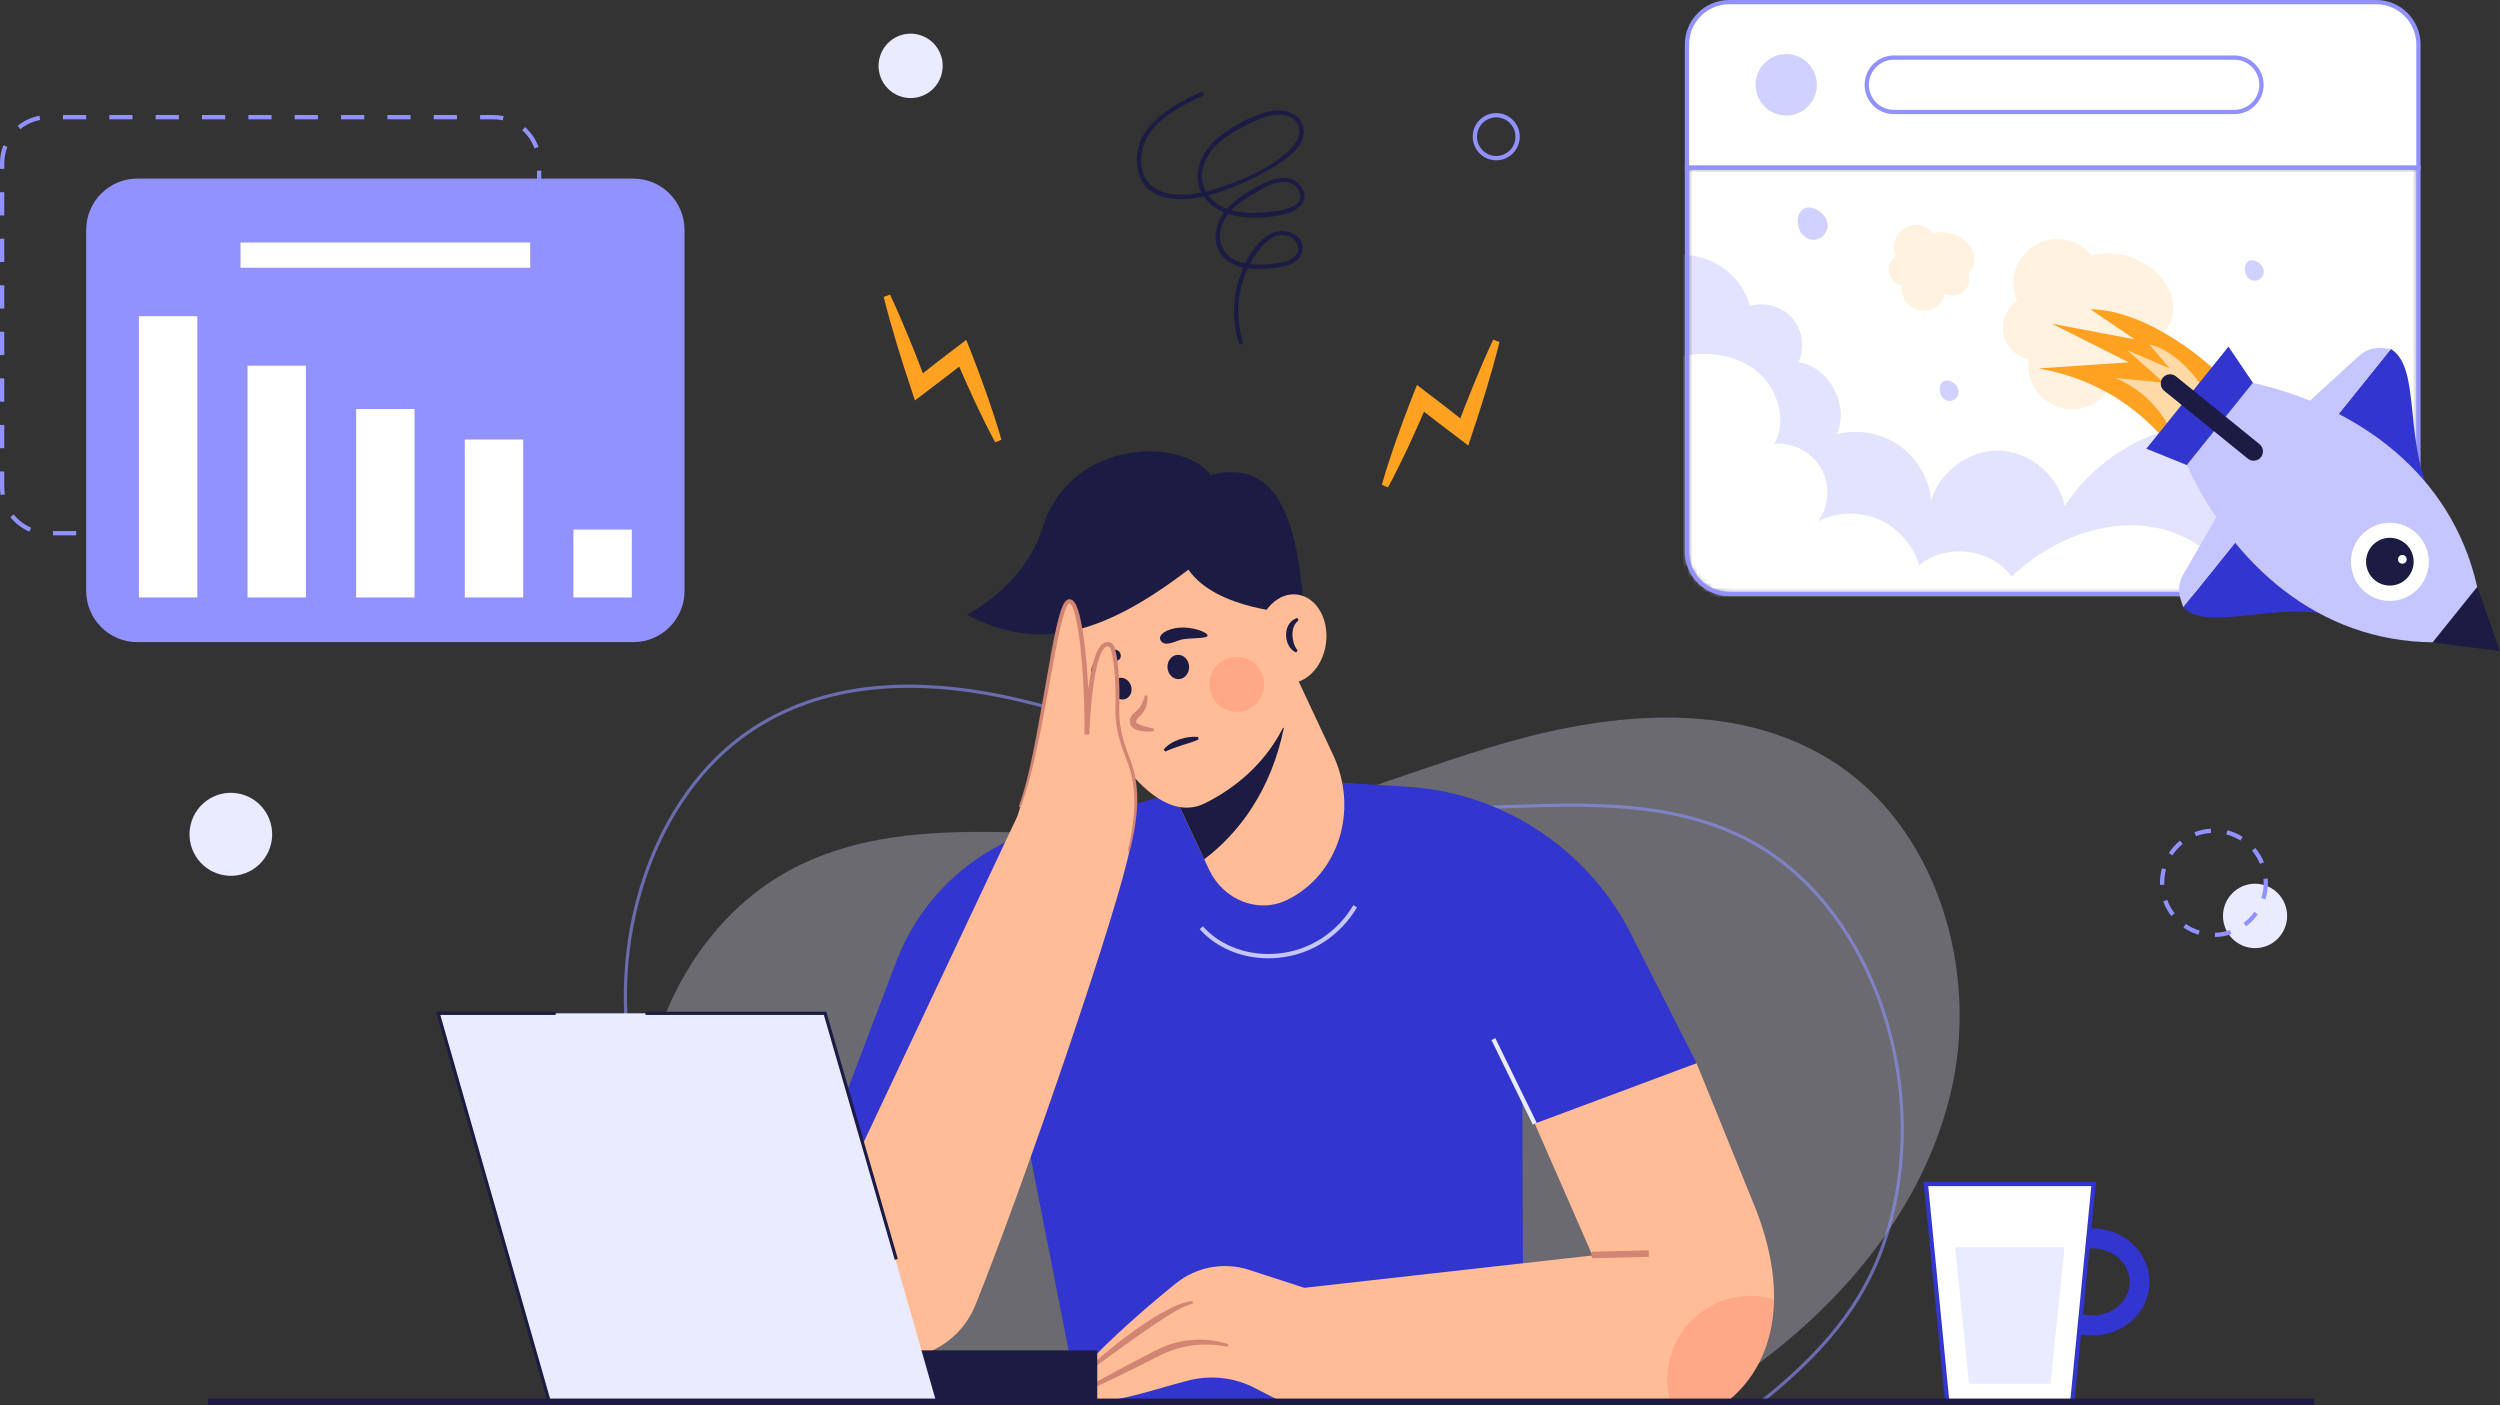 <svg width="500" height="281" viewBox="0 0 500 281" fill="none" xmlns="http://www.w3.org/2000/svg">
<rect x="0" y="0" width="500" height="281" fill="#333333" stroke="none"/>
<g clip-path="url(#clip0_2972_2)">
<path opacity="0.3" d="M339.2 280.999C340.913 279.984 342.608 278.937 344.284 277.856C365.653 264.069 383.991 243.757 390.046 218.985C396.102 194.214 387.435 165.031 365.738 151.774C346.873 140.248 322.718 142.407 301.472 148.447C280.224 154.485 259.757 164.031 237.792 166.317C211.778 169.024 183.887 161.601 160.262 172.867C134.04 185.37 122.22 219.539 130.715 247.416C134.61 260.194 142.047 271.45 151.655 280.648L339.198 281.001L339.2 280.999Z" fill="#EBEBFF"/>
<path opacity="0.6" d="M175.995 280.893L175.916 280.843C174.242 279.773 172.583 278.669 170.987 277.562C147.694 261.375 131.935 239.521 126.613 216.025C120.353 188.389 130.312 158.776 150.292 145.618C165.864 135.363 186.871 134.174 212.732 142.084C219.457 144.142 226.206 146.626 232.734 149.032C246.142 153.971 260.005 159.079 274.268 160.672C283.097 161.656 292.3 161.337 301.201 161.024C317.57 160.45 334.494 159.857 349.377 167.501C373.844 180.062 386.724 215.085 378.089 245.567C374.361 258.725 366.781 269.136 352.741 280.378L352.654 280.446H352.544L175.995 280.895V280.893ZM181.79 137.566C169.751 137.566 159.336 140.43 150.645 146.153C130.878 159.17 121.035 188.496 127.239 215.881C132.525 239.218 148.193 260.935 171.353 277.03C172.917 278.118 174.54 279.199 176.182 280.246L352.433 279.799C366.304 268.673 373.796 258.378 377.475 245.385C386.03 215.182 373.294 180.499 349.085 168.069C334.349 160.502 317.509 161.094 301.223 161.662C292.3 161.976 283.075 162.299 274.198 161.307C259.856 159.706 245.955 154.585 232.513 149.632C225.995 147.231 219.254 144.748 212.545 142.697C201.359 139.274 191.09 137.566 181.79 137.566Z" fill="#9192FF"/>
<path d="M418.488 267.106C412.186 267.106 407.061 262.297 407.061 256.386C407.061 250.475 412.188 245.666 418.488 245.666C424.788 245.666 429.915 250.475 429.915 256.386C429.915 262.297 424.788 267.106 418.488 267.106ZM418.488 249.661C414.382 249.661 411.04 252.677 411.04 256.384C411.04 260.092 414.382 263.108 418.488 263.108C422.594 263.108 425.936 260.092 425.936 256.384C425.936 252.677 422.594 249.661 418.488 249.661Z" fill="#3335CF"/>
<path d="M414.46 280.376H389.452L385.177 236.801H418.736L414.46 280.376Z" fill="white"/>
<path d="M414.847 280.808H389.064L384.704 236.371H419.207L414.847 280.808ZM389.838 279.949H414.072L418.263 237.23H385.648L389.838 279.949Z" fill="#3335CF"/>
<path d="M410.108 276.756H393.802L391.014 249.438H412.896L410.108 276.756Z" fill="#EBEBFF"/>
<path d="M98.668 107.066H94.032V106.207H98.668C99.719 106.207 100.747 106.021 101.723 105.655L102.021 106.46C100.95 106.862 99.821 107.064 98.668 107.064V107.066ZM89.398 107.066H84.763V106.207H89.398V107.066ZM80.127 107.066H75.492V106.207H80.127V107.066ZM70.858 107.066H66.222V106.207H70.858V107.066ZM61.588 107.066H56.953V106.207H61.588V107.066ZM52.317 107.066H47.681V106.207H52.317V107.066ZM43.048 107.066H38.412V106.207H43.048V107.066ZM33.778 107.066H29.143V106.207H33.778V107.066ZM24.509 107.066H19.873V106.207H24.509V107.066ZM15.238 107.066H10.602V106.207H15.238V107.066ZM5.898 106.327C4.406 105.7 3.084 104.693 2.073 103.416L2.744 102.882C3.663 104.046 4.867 104.964 6.228 105.534L5.898 106.327ZM105.955 103.701L105.304 103.141C106.269 102.013 106.935 100.65 107.229 99.201L108.066 99.373C107.742 100.963 107.011 102.461 105.953 103.701H105.955ZM0.127 99.011C0.042 98.489 0 97.96 0 97.432V94.293H0.855V97.432C0.855 97.913 0.894 98.396 0.972 98.871L0.129 99.011H0.127ZM108.263 94.646H107.408V89.991H108.263V94.646ZM0.855 89.637H0V84.981H0.855V89.637ZM108.263 85.337H107.408V80.682H108.263V85.337ZM0.855 80.328H0V75.672H0.855V80.328ZM108.263 76.026H107.408V71.371H108.263V76.026ZM0.855 71.019H0V66.363H0.855V71.019ZM108.263 66.717H107.408V62.062H108.263V66.717ZM0.855 61.708H0V57.052H0.855V61.708ZM108.263 57.408H107.408V52.752H108.263V57.408ZM0.855 52.399H0V47.743H0.855V52.399ZM108.263 48.099H107.408V43.444H108.263V48.099ZM0.855 43.09H0V38.434H0.855V43.09ZM108.263 38.788H107.408V34.132H108.263V38.788ZM0.855 33.779H0V32.636C0 31.397 0.231 30.19 0.688 29.05L1.481 29.37C1.067 30.409 0.855 31.509 0.855 32.639V33.781V33.779ZM106.901 29.685C106.405 28.292 105.556 27.037 104.445 26.052L105.01 25.408C106.23 26.487 107.162 27.866 107.706 29.396L106.901 29.685ZM4.072 25.834L3.531 25.169C4.789 24.136 6.296 23.441 7.889 23.154L8.039 23.999C6.588 24.259 5.217 24.894 4.07 25.834H4.072ZM100.55 24.065C99.936 23.93 99.302 23.861 98.668 23.861H96.023V23.002H98.668C99.364 23.002 100.059 23.077 100.733 23.226L100.55 24.065ZM91.387 23.861H86.752V23.002H91.387V23.861ZM82.118 23.861H77.482V23.002H82.118V23.861ZM72.849 23.861H68.213V23.002H72.849V23.861ZM63.577 23.861H58.941V23.002H63.577V23.861ZM54.308 23.861H49.672V23.002H54.308V23.861ZM45.038 23.861H40.403V23.002H45.038V23.861ZM35.767 23.861H31.131V23.002H35.767V23.861ZM26.498 23.861H21.862V23.002H26.498V23.861ZM17.228 23.861H12.593V23.002H17.228V23.861Z" fill="#9192FF"/>
<path d="M126.689 35.723H27.452C21.811 35.723 17.238 40.315 17.238 45.98V118.166C17.238 123.831 21.811 128.423 27.452 128.423H126.689C132.33 128.423 136.903 123.831 136.903 118.166V45.98C136.903 40.315 132.33 35.723 126.689 35.723Z" fill="#9192FF"/>
<path d="M39.461 63.242H27.782V119.489H39.461V63.242Z" fill="white"/>
<path d="M61.186 73.141H49.507V119.488H61.186V73.141Z" fill="white"/>
<path d="M82.911 81.799H71.232V119.49H82.911V81.799Z" fill="white"/>
<path d="M104.636 87.904H92.957V119.488H104.636V87.904Z" fill="white"/>
<path d="M126.361 105.914H114.682V119.489H126.361V105.914Z" fill="white"/>
<path d="M106.039 48.504H48.102V53.548H106.039V48.504Z" fill="white"/>
<path d="M240.104 18.425C234.063 21.233 226.02 25.753 227.549 33.788C229.049 41.67 238.522 40.247 244.051 38.363C248.147 36.968 252.103 35.092 255.746 32.747C258.111 31.225 261.438 28.593 260.631 25.33C259.937 22.529 256.7 21.71 254.212 22.221C250.603 22.965 246.485 25.173 243.656 27.499C241.09 29.612 239.091 32.901 239.594 36.35C240.053 39.503 242.646 41.751 245.531 42.74C249.126 43.973 254.001 43.72 257.614 42.618C259.81 41.949 261.841 39.952 260.404 37.562C258.703 34.734 255.172 35.42 252.725 36.663C249.421 38.343 245.508 40.538 243.876 44.06C242.636 46.734 242.833 50.051 245.247 51.988C247.612 53.886 251.024 53.892 253.888 53.674C256.259 53.492 260.13 52.995 260.506 49.991C260.887 46.962 257.179 45.584 254.822 46.479C251.173 47.864 248.886 52.384 247.779 55.883C246.473 60.02 246.495 64.442 247.765 68.579C247.926 69.104 248.751 68.88 248.59 68.35C246.938 62.969 247.511 57.056 250.339 52.168C251.694 49.825 254.365 46.124 257.553 47.159C259.256 47.712 260.464 49.736 258.954 51.26C257.894 52.332 256.106 52.592 254.681 52.746C252.614 52.968 250.392 53.057 248.361 52.532C244.856 51.626 243.113 48.442 244.417 44.969C245.482 42.135 248.089 40.356 250.571 38.868C252.93 37.455 257.634 34.496 259.665 37.995C261.942 41.915 254.538 42.329 252.505 42.485C249.52 42.711 246.358 42.604 243.747 40.953C240.983 39.206 239.745 36.188 240.752 33.024C241.762 29.842 244.393 27.722 247.203 26.161C249.395 24.944 251.966 23.527 254.44 23.048C256.183 22.71 258.385 22.987 259.423 24.649C260.667 26.638 259.184 28.809 257.749 30.168C253.729 33.97 247.656 36.372 242.463 37.977C237.052 39.649 228.177 40.008 228.254 32.011C228.32 25.096 235.132 21.675 240.535 19.165C241.034 18.932 240.599 18.192 240.104 18.423V18.425Z" fill="#1B1B43"/>
<path d="M178.002 58.918C179.387 61.843 180.647 64.815 181.875 67.799L183.67 72.288L185.391 76.804L182.823 76.046L187.132 72.65C188.572 71.52 190.039 70.43 191.492 69.317L193.248 67.972L194.059 70.012C194.643 71.48 195.184 72.965 195.75 74.441C196.309 75.919 196.827 77.415 197.368 78.901C197.877 80.398 198.409 81.888 198.888 83.4C199.385 84.904 199.848 86.423 200.281 87.951L199.043 88.458C198.284 87.061 197.557 85.652 196.861 84.231C196.148 82.816 195.488 81.379 194.806 79.952C194.155 78.51 193.481 77.079 192.849 75.632C192.223 74.182 191.573 72.741 190.965 71.284L193.533 71.979C192.092 73.105 190.667 74.253 189.212 75.361L184.842 78.68L182.986 80.089L182.273 77.92L180.766 73.327L179.33 68.708C178.405 65.617 177.511 62.516 176.744 59.369L178.004 58.918H178.002Z" fill="#FFA121"/>
<path d="M299.899 68.384C299.132 71.532 298.238 74.633 297.312 77.724L295.877 82.343L294.369 86.936L293.657 89.105L291.801 87.696L287.431 84.376C285.975 83.267 284.55 82.121 283.109 80.995L285.677 80.299C285.07 81.757 284.419 83.198 283.793 84.649C283.161 86.097 282.487 87.528 281.837 88.969C281.155 90.397 280.494 91.834 279.782 93.249C279.085 94.67 278.359 96.079 277.6 97.476L276.362 96.969C276.797 95.438 277.26 93.922 277.755 92.418C278.234 90.906 278.765 89.418 279.274 87.918C279.816 86.432 280.333 84.939 280.893 83.459C281.458 81.983 282 80.497 282.584 79.03L283.395 76.99L285.15 78.334C286.601 79.446 288.071 80.538 289.51 81.668L293.82 85.064L291.251 85.822L292.972 81.306L294.768 76.816C295.994 73.832 297.254 70.863 298.638 67.936L299.899 68.386V68.384Z" fill="#FFA121"/>
<mask id="mask0_2972_2" style="mask-type:luminance" maskUnits="userSpaceOnUse" x="337" y="33" width="147" height="86">
<path d="M337.393 110.318C337.393 114.993 341.167 118.786 345.825 118.786H475.255C479.911 118.786 483.687 114.995 483.687 110.318V33.492H337.393V110.318Z" fill="white"/>
</mask>
<g mask="url(#mask0_2972_2)">
<path d="M337.393 110.318C337.393 114.993 341.167 118.786 345.825 118.786H475.255C479.911 118.786 483.687 114.995 483.687 110.318V33.492H337.393V110.318Z" fill="white"/>
<path opacity="0.6" d="M323.472 63.076C324.162 56.825 329.709 51.474 335.955 51.034C342.201 50.593 348.439 55.109 349.995 61.202C352.968 60.278 356.443 61.273 358.484 63.634C360.523 65.995 361.014 69.591 359.683 72.417C365.901 73.404 369.999 81.144 367.336 86.873C371.561 85.747 376.262 86.58 379.849 89.091C383.433 91.601 385.837 95.745 386.243 100.116C387.928 94.221 393.925 89.879 400.026 90.134C406.127 90.388 411.743 95.218 412.932 101.232C431.475 72.912 480.161 81.106 494.032 112.518L473.905 163.87L354.504 166.601L300.651 105.143L323.472 63.076Z" fill="#D1D1FF"/>
<path d="M321.225 78.973C325.593 75.696 330.323 72.706 335.621 71.413C340.919 70.119 346.905 70.735 351.197 74.111C355.488 77.489 357.487 83.948 354.889 88.761C358.584 88.43 362.387 90.429 364.222 93.667C366.056 96.906 365.825 101.212 363.651 104.232C367.391 102.352 371.962 102.228 375.794 103.906C379.627 105.584 382.65 109.031 383.826 113.062C389.162 108.568 398.218 109.672 402.328 115.318C411.191 106.848 424.736 102.176 435.974 107.032C442.494 109.848 447.48 115.49 450.853 121.758C454.229 128.027 456.165 134.957 458.077 141.82L356.676 151.03L314.246 137.372L321.223 78.971L321.225 78.973Z" fill="white"/>
<path d="M426.984 51.769C423.973 50.51 420.857 50.354 418.287 51.112C416.678 49.096 414.211 47.805 411.439 47.805C406.592 47.805 402.661 51.751 402.661 56.62C402.661 57.888 402.932 59.091 403.412 60.178C401.703 61.343 400.577 63.308 400.577 65.539C400.577 68.667 402.786 71.276 405.722 71.879C405.67 72.265 405.636 72.655 405.636 73.055C405.636 77.923 409.565 81.871 414.414 81.871C418.565 81.871 422.035 78.974 422.949 75.087C423.873 75.6 424.933 75.896 426.065 75.896C429.623 75.896 432.508 72.999 432.508 69.425C432.508 68.602 432.349 67.816 432.069 67.092C432.979 66.35 433.699 65.422 434.156 64.32C436.02 59.827 432.81 54.207 426.984 51.771V51.769Z" fill="#FFF2E0"/>
<path d="M391.056 46.986C389.541 46.351 387.971 46.274 386.676 46.654C385.867 45.639 384.623 44.988 383.228 44.988C380.787 44.988 378.808 46.975 378.808 49.428C378.808 50.066 378.945 50.671 379.186 51.219C378.325 51.805 377.759 52.795 377.759 53.917C377.759 55.492 378.872 56.806 380.35 57.109C380.324 57.303 380.306 57.501 380.306 57.702C380.306 60.154 382.284 62.141 384.726 62.141C386.815 62.141 388.562 60.681 389.023 58.724C389.488 58.983 390.024 59.131 390.591 59.131C392.383 59.131 393.836 57.671 393.836 55.872C393.836 55.458 393.756 55.062 393.615 54.698C394.074 54.324 394.436 53.857 394.666 53.303C395.604 51.041 393.987 48.211 391.054 46.983L391.056 46.986Z" fill="#FFF2E0"/>
<path d="M365.43 44.349C365.656 45.158 365.539 46.043 364.871 46.874C363.3 48.825 360.521 47.958 359.822 45.754C359.55 44.895 359.422 43.951 359.705 43.096C360.712 40.068 364.73 41.832 365.43 44.351V44.349Z" fill="#D1D1FF"/>
<path d="M391.676 77.9C391.819 78.413 391.745 78.975 391.32 79.503C390.322 80.742 388.556 80.19 388.114 78.791C387.94 78.245 387.86 77.647 388.039 77.103C388.679 75.179 391.229 76.301 391.674 77.9H391.676Z" fill="#D1D1FF"/>
<path d="M452.705 53.859C452.848 54.372 452.774 54.934 452.349 55.462C451.35 56.701 449.585 56.149 449.142 54.75C448.969 54.204 448.889 53.606 449.068 53.062C449.708 51.138 452.258 52.26 452.703 53.859H452.705Z" fill="#D1D1FF"/>
</g>
<path d="M475.255 119.215H345.825C340.939 119.215 336.966 115.225 336.966 110.319V33.062H484.116V110.319C484.116 115.225 480.141 119.215 475.255 119.215ZM337.821 33.922V110.319C337.821 114.752 341.412 118.358 345.825 118.358H475.255C479.67 118.358 483.261 114.752 483.261 110.319V33.922H337.821Z" fill="#9192FF"/>
<path d="M475.255 0.428H345.825C341.169 0.428 337.393 4.218 337.393 8.896V33.492H483.687V8.896C483.687 4.22 479.913 0.428 475.255 0.428Z" fill="white"/>
<path d="M484.114 33.921H336.964V8.897C336.964 3.99 340.939 0 345.823 0H475.253C480.139 0 484.114 3.99 484.114 8.897V33.921ZM337.821 33.062H483.261V8.897C483.261 4.463 479.67 0.857 475.255 0.857H345.825C341.41 0.857 337.821 4.463 337.821 8.897V33.062Z" fill="#9192FF"/>
<path d="M357.246 23.114C360.63 23.114 363.373 20.359 363.373 16.96C363.373 13.562 360.63 10.807 357.246 10.807C353.862 10.807 351.118 13.562 351.118 16.96C351.118 20.359 353.862 23.114 357.246 23.114Z" fill="#D1D1FF"/>
<path d="M446.878 22.397H378.764C375.772 22.397 373.349 19.963 373.349 16.959C373.349 13.955 375.772 11.521 378.764 11.521H446.878C449.869 11.521 452.292 13.955 452.292 16.959C452.292 19.963 449.869 22.397 446.878 22.397Z" fill="white"/>
<path d="M446.88 22.829H378.766C375.545 22.829 372.922 20.197 372.922 16.96C372.922 13.724 375.543 11.092 378.766 11.092H446.88C450.1 11.092 452.721 13.724 452.721 16.96C452.721 20.197 450.1 22.829 446.88 22.829ZM378.764 11.951C376.014 11.951 373.776 14.199 373.776 16.96C373.776 19.722 376.012 21.97 378.764 21.97H446.878C449.627 21.97 451.864 19.722 451.864 16.96C451.864 14.199 449.627 11.951 446.878 11.951H378.764Z" fill="#9192FF"/>
<path d="M442.605 73.676C442.605 73.676 430.326 62.069 418.045 61.828L426.954 67.872L410.34 64.729L425.749 72.467L407.691 73.676C417.365 75.398 425.914 79.86 432.973 87.942L442.605 73.676Z" fill="#FFA121"/>
<path opacity="0.6" d="M441.546 78.922C441.546 78.922 436.379 70.244 429.903 68.92L433.925 73.679L425.489 70.066L432.759 76.539L423.057 75.605C427.983 77.639 431.997 81.338 434.805 87.241L441.548 78.924L441.546 78.922Z" fill="white"/>
<path d="M486.971 100.522C480.405 88.983 484.495 73.709 478.176 69.791L465.634 85.389L486.971 100.522Z" fill="#3335CF"/>
<path d="M478.176 69.791L476.554 69.617C474.825 69.431 473.1 69.997 471.814 71.171L461.21 80.852L465.636 85.391L478.178 69.793L478.176 69.791Z" fill="#C5C5FF"/>
<path d="M468.41 123.607C455.795 119.59 441.787 126.821 436.645 121.442L449.187 105.844L468.41 123.605V123.607Z" fill="#3335CF"/>
<path d="M436.644 121.441L436.133 119.885C435.588 118.227 435.775 116.414 436.649 114.904L443.839 102.455L449.187 105.845L436.644 121.443V121.441Z" fill="#C5C5FF"/>
<path d="M500 130.236L495.439 117.377L486.524 128.465L500 130.236Z" fill="#1B1B43"/>
<path d="M437.357 93.013C446.558 112.778 463.504 128.226 486.528 128.459L495.439 117.377C490.364 94.823 471.759 81.438 450.584 76.564L437.357 93.013Z" fill="#C5C5FF"/>
<path d="M450.584 76.565L445.694 69.326L429.275 89.741L437.357 93.014L450.584 76.565Z" fill="#3335CF"/>
<path d="M432.564 75.544C433.208 74.744 434.376 74.618 435.175 75.265L451.9 88.83C452.697 89.477 452.822 90.649 452.178 91.452C451.534 92.252 450.366 92.377 449.567 91.731L432.842 78.166C432.045 77.519 431.92 76.347 432.564 75.544Z" fill="#1B1B43"/>
<path d="M485.755 112.577C485.87 108.261 482.48 104.668 478.183 104.552C473.886 104.436 470.308 107.841 470.193 112.156C470.077 116.472 473.467 120.065 477.765 120.181C482.062 120.297 485.639 116.892 485.755 112.577Z" fill="white"/>
<path d="M478.476 117.088C481.088 116.808 482.98 114.455 482.702 111.832C482.424 109.208 480.081 107.308 477.469 107.588C474.856 107.867 472.964 110.22 473.243 112.844C473.521 115.467 475.864 117.367 478.476 117.088Z" fill="#1B1B43"/>
<path d="M479.919 112.547C479.545 112.243 479.487 111.694 479.789 111.318C480.091 110.942 480.638 110.883 481.012 111.186C481.387 111.489 481.445 112.039 481.143 112.415C480.841 112.791 480.294 112.85 479.919 112.547Z" fill="white"/>
<path d="M277.378 157.089L247.668 155.277L208.902 165.565C195.307 169.171 184.27 179.131 179.258 192.322L155.035 256.025L202.634 213.667L215.744 280.356L304.663 280.069L304.377 187.476L277.376 157.089H277.378Z" fill="#3335CF"/>
<path d="M253.675 191.658C248.29 191.658 243.262 189.552 239.937 185.83L240.573 185.256C244.131 189.239 249.757 191.28 255.615 190.704C261.893 190.092 267.378 186.566 270.667 181.029L271.402 181.47C267.972 187.241 262.249 190.921 255.699 191.559C255.021 191.624 254.345 191.658 253.677 191.658H253.675Z" fill="#C5C5FF"/>
<path d="M257.37 180.007C251.676 182.772 244.683 180.041 241.819 173.928L240.852 171.858L231.054 150.95L225.059 138.147L254.019 124.092L266.63 151.002C271.811 162.07 267.68 175.002 257.37 180.007Z" fill="#FFBC96"/>
<path d="M256.78 145.547C254.232 158.016 247.863 166.558 240.852 171.857L231.054 150.948L256.78 145.547Z" fill="#1B1B43"/>
<path d="M260.178 129.945C260.178 145.001 251.726 155.323 241.003 160.644C229.969 166.118 218.447 145.082 212.944 131.018C207.231 116.421 222.958 105.473 236.122 105.473C249.286 105.473 260.178 114.887 260.178 129.945Z" fill="#FFBC96"/>
<path d="M260.774 121.36C259.492 105.904 256.364 91.294 242.106 95.028C236.692 87.444 214.035 87.587 208.477 105.619C204.892 117.251 193.372 122.935 193.372 122.935C207.195 130.233 219.936 127.5 237.69 113.919C243.248 122.076 259.065 122.648 259.065 122.648L260.776 121.36H260.774Z" fill="#1B1B43"/>
<path d="M265.201 128.633C265.824 123.753 263.25 119.4 259.451 118.911C255.653 118.421 252.068 121.981 251.445 126.861C250.821 131.741 253.395 136.094 257.194 136.583C260.993 137.073 264.577 133.513 265.201 128.633Z" fill="#FFBC96"/>
<path d="M259.703 124.058C258.783 124.821 258.479 125.854 258.489 126.959C258.495 127.505 258.582 128.061 258.741 128.589C258.908 129.116 259.131 129.616 259.512 130.052L259.258 130.487C258.554 130.254 258.028 129.66 257.706 129.031C257.376 128.393 257.215 127.681 257.215 126.963C257.221 126.248 257.38 125.506 257.779 124.873C258.163 124.238 258.805 123.745 259.496 123.602L259.705 124.058H259.703Z" fill="#1B1B43"/>
<path d="M235.816 135.823C237.007 135.744 237.901 134.592 237.813 133.251C237.724 131.91 236.687 130.887 235.495 130.966C234.304 131.045 233.41 132.197 233.498 133.538C233.587 134.879 234.624 135.902 235.816 135.823Z" fill="#1B1B43"/>
<path d="M225.118 139.784C226.127 139.392 226.591 138.152 226.153 137.015C225.715 135.878 224.541 135.274 223.531 135.667C222.522 136.059 222.058 137.299 222.496 138.436C222.934 139.573 224.108 140.176 225.118 139.784Z" fill="#1B1B43"/>
<path d="M241.525 127.097C241.569 127.778 237.97 127.558 236.422 127.887C235.102 128.168 233.089 129.46 232.183 128.17C231.366 127.006 233.421 125.688 235.967 125.518C238.513 125.348 241.48 126.418 241.525 127.099V127.097Z" fill="#1B1B43"/>
<path d="M218.32 134.58C218.725 135.137 220.563 133.219 221.619 132.726C222.521 132.305 224.439 132.348 224.123 130.892C223.837 129.58 221.879 129.538 220.373 130.64C218.868 131.741 217.916 134.022 218.32 134.58Z" fill="#1B1B43"/>
<path d="M232.734 149.904C233.558 148.907 234.735 148.263 235.927 147.858C237.133 147.462 238.37 147.288 239.622 147.379L239.715 147.874C238.58 148.416 237.43 148.717 236.323 149.077C235.206 149.425 234.157 149.837 233.036 150.306L232.736 149.904H232.734Z" fill="#1B1B43"/>
<path d="M229.494 139.119C229.556 140.055 229.419 141.049 228.938 141.961C228.707 142.414 228.373 142.824 228.034 143.166C227.702 143.507 227.366 143.795 227.286 143.999C227.259 144.102 227.215 144.183 227.237 144.338C227.231 144.431 227.257 144.437 227.251 144.452C227.253 144.474 227.29 144.506 227.312 144.547C227.471 144.726 227.847 144.91 228.224 145.05C229.001 145.329 229.88 145.515 230.748 145.721L230.736 146.224C229.802 146.352 228.874 146.346 227.912 146.135C227.432 146.016 226.933 145.877 226.426 145.434C226.309 145.303 226.182 145.161 226.102 144.977C226.019 144.779 225.965 144.571 225.967 144.433C225.923 144.136 225.983 143.758 226.13 143.449C226.462 142.836 226.879 142.563 227.185 142.276C227.505 141.997 227.765 141.714 227.998 141.393C228.461 140.748 228.749 139.935 228.99 139.072L229.49 139.123L229.494 139.119Z" fill="#D28572"/>
<path opacity="0.2" d="M252.815 136.949C252.852 133.916 250.434 131.427 247.413 131.39C244.393 131.353 241.915 133.781 241.878 136.815C241.841 139.848 244.259 142.337 247.28 142.374C250.3 142.411 252.778 139.982 252.815 136.949Z" fill="#FE5B52"/>
<path d="M326.908 188.197C318.459 170.353 301.026 158.539 281.388 157.337L277.378 157.088L306.954 224.724L339.327 212.655L326.908 188.197Z" fill="#3335CF"/>
<path d="M223.582 144.113C223.262 139.177 224.115 127.583 221.124 128.871C218.133 130.159 217.384 146.901 217.384 146.901C217.384 146.901 216.958 118.994 213.751 120.282C210.544 121.569 210.544 141.748 203.491 163.214L163.876 247.238C159.111 257.346 165.114 269.253 176.046 271.379C184.065 272.938 192.056 268.567 195.106 260.956C205.365 235.352 224.212 180.096 226.042 169.335C227.537 160.534 227.151 156.727 226.573 154.465C225.617 150.725 223.834 147.966 223.584 144.113H223.582Z" fill="#FFBC96"/>
<path d="M203.737 161.361C204.949 158.05 205.742 154.591 206.48 151.135C207.207 147.672 207.819 144.183 208.447 140.698L210.305 130.224C210.633 128.48 210.971 126.735 211.378 124.999C211.583 124.129 211.802 123.264 212.076 122.401C212.215 121.97 212.366 121.54 212.563 121.111C212.66 120.897 212.775 120.683 212.918 120.468C213.073 120.266 213.238 120.009 213.654 119.878L213.622 119.886C213.745 119.862 213.878 119.848 214.003 119.846C214.121 119.864 214.24 119.91 214.353 119.955C214.534 120.064 214.705 120.201 214.8 120.337C215.033 120.612 215.162 120.893 215.291 121.174C215.536 121.734 215.714 122.298 215.86 122.864C216.16 123.996 216.37 125.134 216.553 126.272C216.909 128.552 217.155 130.841 217.344 133.131C217.714 137.714 217.912 142.305 217.867 146.906L216.895 146.885C217.002 144.288 217.197 141.708 217.489 139.129C217.801 136.553 218.159 133.972 218.966 131.445C219.188 130.816 219.429 130.19 219.802 129.589C219.997 129.294 220.216 128.995 220.542 128.752C220.85 128.492 221.331 128.366 221.77 128.427C221.873 128.451 221.97 128.488 222.07 128.522C222.173 128.567 222.255 128.564 222.384 128.68C222.443 128.726 222.499 128.779 222.551 128.831C222.598 128.882 222.614 128.922 222.646 128.967C222.696 129.054 222.767 129.151 222.797 129.234C222.948 129.573 223.044 129.901 223.127 130.226C223.294 130.879 223.391 131.526 223.485 132.175C223.819 134.768 223.908 137.366 223.886 139.96C223.878 141.268 223.795 142.537 223.908 143.795C224.011 145.056 224.24 146.307 224.564 147.538C224.89 148.769 225.305 149.978 225.756 151.179C226.219 152.368 226.682 153.627 226.941 154.909C227.493 157.478 227.553 160.118 227.316 162.704C227.076 165.293 226.573 167.846 225.901 170.347L225.53 170.25C226.152 167.755 226.603 165.216 226.792 162.661C226.98 160.11 226.869 157.531 226.289 155.056C226.009 153.809 225.583 152.639 225.1 151.43C224.635 150.219 224.204 148.988 223.862 147.726C223.52 146.463 223.274 145.169 223.159 143.857C223.034 142.541 223.111 141.225 223.109 139.954C223.115 137.388 223.008 134.813 222.668 132.288C222.573 131.661 222.475 131.031 222.316 130.434C222.239 130.137 222.147 129.844 222.034 129.595C222.008 129.525 221.974 129.496 221.947 129.442C221.915 129.375 221.895 129.369 221.895 129.369C221.917 129.353 221.827 129.337 221.782 129.318C221.73 129.302 221.678 129.278 221.625 129.264C221.247 129.203 220.834 129.539 220.528 130.048C220.222 130.548 219.997 131.13 219.796 131.718C219.043 134.118 218.695 136.683 218.407 139.226C218.133 141.777 217.956 144.35 217.867 146.91L216.895 146.889C216.937 142.327 216.788 137.752 216.44 133.2C216.265 130.924 216.036 128.651 215.695 126.403C215.522 125.282 215.321 124.162 215.041 123.078C214.904 122.534 214.737 122.003 214.526 121.513C214.421 121.275 214.3 121.03 214.162 120.871C214.095 120.768 214.025 120.737 213.974 120.693C213.952 120.695 213.936 120.679 213.92 120.67C213.904 120.683 213.894 120.685 213.876 120.675L213.844 120.683C213.827 120.683 213.689 120.786 213.592 120.937C213.489 121.091 213.391 121.265 213.306 121.455C213.131 121.831 212.984 122.237 212.849 122.648C212.581 123.472 212.36 124.323 212.153 125.178C211.742 126.891 211.394 128.625 211.058 130.362L209.139 140.817C208.507 144.306 207.817 147.787 207.032 151.25C206.233 154.707 205.379 158.165 204.097 161.493L203.739 161.353L203.737 161.361Z" fill="#D28572"/>
<path d="M354.806 259.854C354.661 269.746 350.368 276.659 344.992 280.644L334.074 280.472L331.372 280.429H331.312L318.478 251.089L318.452 251.02L306.952 224.729L339.321 212.656L351.403 242.435C353.882 249.021 354.883 254.825 354.806 259.856V259.854Z" fill="#FFBC96"/>
<path d="M345.847 248.016L260.871 257.563L249.814 253.975C244.808 252.352 239.327 253.35 235.216 256.647C225.575 264.382 209.9 278.637 213.962 279.784C220.802 281.716 229.735 278.1 237.755 276.078C242.185 274.96 246.865 275.49 250.929 277.58L256.489 280.441L341.143 280.429L345.845 248.016H345.847Z" fill="#FFBC96"/>
<path d="M215.985 278.274C218.278 276.927 220.607 275.648 222.942 274.384C225.271 273.109 227.64 271.912 229.989 270.673C231.146 270.062 232.386 269.436 233.681 268.985C234.975 268.538 236.312 268.213 237.668 268.063C239.025 267.91 240.392 267.895 241.742 268.017C243.091 268.166 244.425 268.427 245.7 268.868L245.569 269.353C244.281 269.1 242.986 268.928 241.688 268.914C240.392 268.872 239.097 268.961 237.825 269.177C236.555 269.391 235.305 269.713 234.101 270.168C232.888 270.596 231.768 271.205 230.567 271.809C228.187 272.988 225.832 274.211 223.435 275.353C221.046 276.509 218.646 277.649 216.213 278.721L215.985 278.272V278.274Z" fill="#D28572"/>
<path d="M217.223 274.01C218.767 272.542 220.38 271.163 222.028 269.823C223.669 268.475 225.361 267.189 227.095 265.954C228.838 264.733 230.601 263.536 232.475 262.501C234.357 261.509 236.273 260.427 238.522 260.215L238.564 260.716C237.592 260.973 236.646 261.353 235.742 261.881C234.818 262.346 233.932 262.91 233.049 263.467C231.281 264.589 229.556 265.798 227.831 267.001C226.104 268.206 224.409 269.463 222.688 270.686C220.977 271.923 219.273 273.177 217.545 274.398L217.225 274.01H217.223Z" fill="#D28572"/>
<path d="M329.742 250.07L318.343 250.352L318.374 251.639L329.774 251.357L329.742 250.07Z" fill="#D28572"/>
<path d="M299.06 207.629L298.292 208.008L306.567 224.934L307.335 224.556L299.06 207.629Z" fill="#EBEBFF"/>
<path opacity="0.2" d="M354.806 259.855C354.661 269.746 350.368 276.66 344.991 280.644L334.073 280.472C334.065 280.456 334.065 280.446 334.065 280.43C333.663 278.997 333.449 277.485 333.449 275.922C333.449 268.82 337.844 262.758 344.059 260.32C345.939 259.582 347.985 259.178 350.122 259.178C351.747 259.178 353.321 259.41 354.808 259.857L354.806 259.855Z" fill="#FE5B52"/>
<path d="M219.447 270.074H170.713V280.378H219.447V270.074Z" fill="#1B1B43"/>
<path d="M187.243 280.379H109.866L87.635 202.67H165.013L187.243 280.379Z" fill="#EBEBFF"/>
<path d="M109.558 280.467L87.21 202.348H111.148V202.991H88.062L110.174 280.289L109.558 280.467Z" fill="#1B1B43"/>
<path d="M178.956 251.97L164.773 202.991H129.103V202.348H165.254L179.572 251.788L178.956 251.97Z" fill="#1B1B43"/>
<path d="M188.274 15.01C189.284 11.601 187.351 8.015 183.956 7C180.561 5.986 176.99 7.927 175.98 11.337C174.97 14.746 176.903 18.332 180.298 19.346C183.693 20.361 187.264 18.419 188.274 15.01Z" fill="#EBEBFF"/>
<path d="M54.212 168.768C55.261 164.307 52.51 159.836 48.067 158.783C43.624 157.73 39.173 160.493 38.125 164.955C37.076 169.416 39.828 173.887 44.27 174.94C48.712 175.993 53.164 173.23 54.212 168.768Z" fill="#EBEBFF"/>
<path d="M451.012 189.625C454.554 189.625 457.425 186.742 457.425 183.185C457.425 179.628 454.554 176.744 451.012 176.744C447.47 176.744 444.599 179.628 444.599 183.185C444.599 186.742 447.47 189.625 451.012 189.625Z" fill="#EBEBFF"/>
<path d="M443.003 187.401L442.987 186.542C444.021 186.522 445.04 186.344 446.012 186.008L446.29 186.821C445.233 187.185 444.128 187.379 443.005 187.401H443.003ZM439.698 186.95C438.625 186.629 437.612 186.142 436.687 185.503L437.172 184.795C438.023 185.381 438.955 185.83 439.943 186.127L439.698 186.95ZM449.239 185.256L448.728 184.567C449.555 183.946 450.28 183.204 450.879 182.363L451.574 182.863C450.924 183.776 450.137 184.581 449.237 185.256H449.239ZM434.259 183.204C433.571 182.313 433.027 181.326 432.643 180.271L433.446 179.978C433.798 180.948 434.299 181.858 434.933 182.679L434.259 183.204ZM453.073 179.871L452.258 179.608C452.572 178.626 452.731 177.599 452.731 176.558C452.731 176.293 452.721 176.032 452.701 175.773L453.553 175.704C453.575 175.985 453.587 176.27 453.585 176.558C453.585 177.686 453.412 178.799 453.071 179.869L453.073 179.871ZM432.003 176.986C431.996 176.845 431.994 176.703 431.992 176.56C431.992 175.571 432.125 174.595 432.385 173.655L433.208 173.883C432.969 174.748 432.848 175.648 432.848 176.556C432.848 176.685 432.852 176.818 432.856 176.95L432.003 176.984V176.986ZM451.993 172.771C451.602 171.815 451.067 170.928 450.4 170.133L451.055 169.581C451.777 170.444 452.359 171.407 452.784 172.446L451.993 172.771ZM434.478 171.077L433.764 170.604C434.38 169.664 435.133 168.829 436.004 168.122L436.542 168.789C435.738 169.44 435.044 170.208 434.476 171.075L434.478 171.077ZM448.084 168.106C447.21 167.552 446.262 167.141 445.261 166.885L445.473 166.052C446.558 166.331 447.59 166.777 448.538 167.378L448.082 168.104L448.084 168.106ZM439.201 167.244L438.893 166.444C439.935 166.038 441.032 165.799 442.154 165.734L442.202 166.591C441.171 166.652 440.161 166.87 439.201 167.244Z" fill="#9192FF"/>
<path d="M299.248 32.06C296.656 32.06 294.546 29.941 294.546 27.337C294.546 24.734 296.656 22.615 299.248 22.615C301.841 22.615 303.95 24.734 303.95 27.337C303.95 29.941 301.841 32.06 299.248 32.06ZM299.248 23.472C297.127 23.472 295.402 25.205 295.402 27.335C295.402 29.466 297.127 31.201 299.248 31.201C301.37 31.201 303.095 29.466 303.095 27.335C303.095 25.205 301.37 23.472 299.248 23.472Z" fill="#9192FF"/>
<path d="M462.838 279.713H41.608V281.003H462.838V279.713Z" fill="#1B1B43"/>
</g>
<defs>
<clipPath id="clip0_2972_2">
<rect width="500" height="281" fill="white"/>
</clipPath>
</defs>
</svg>

